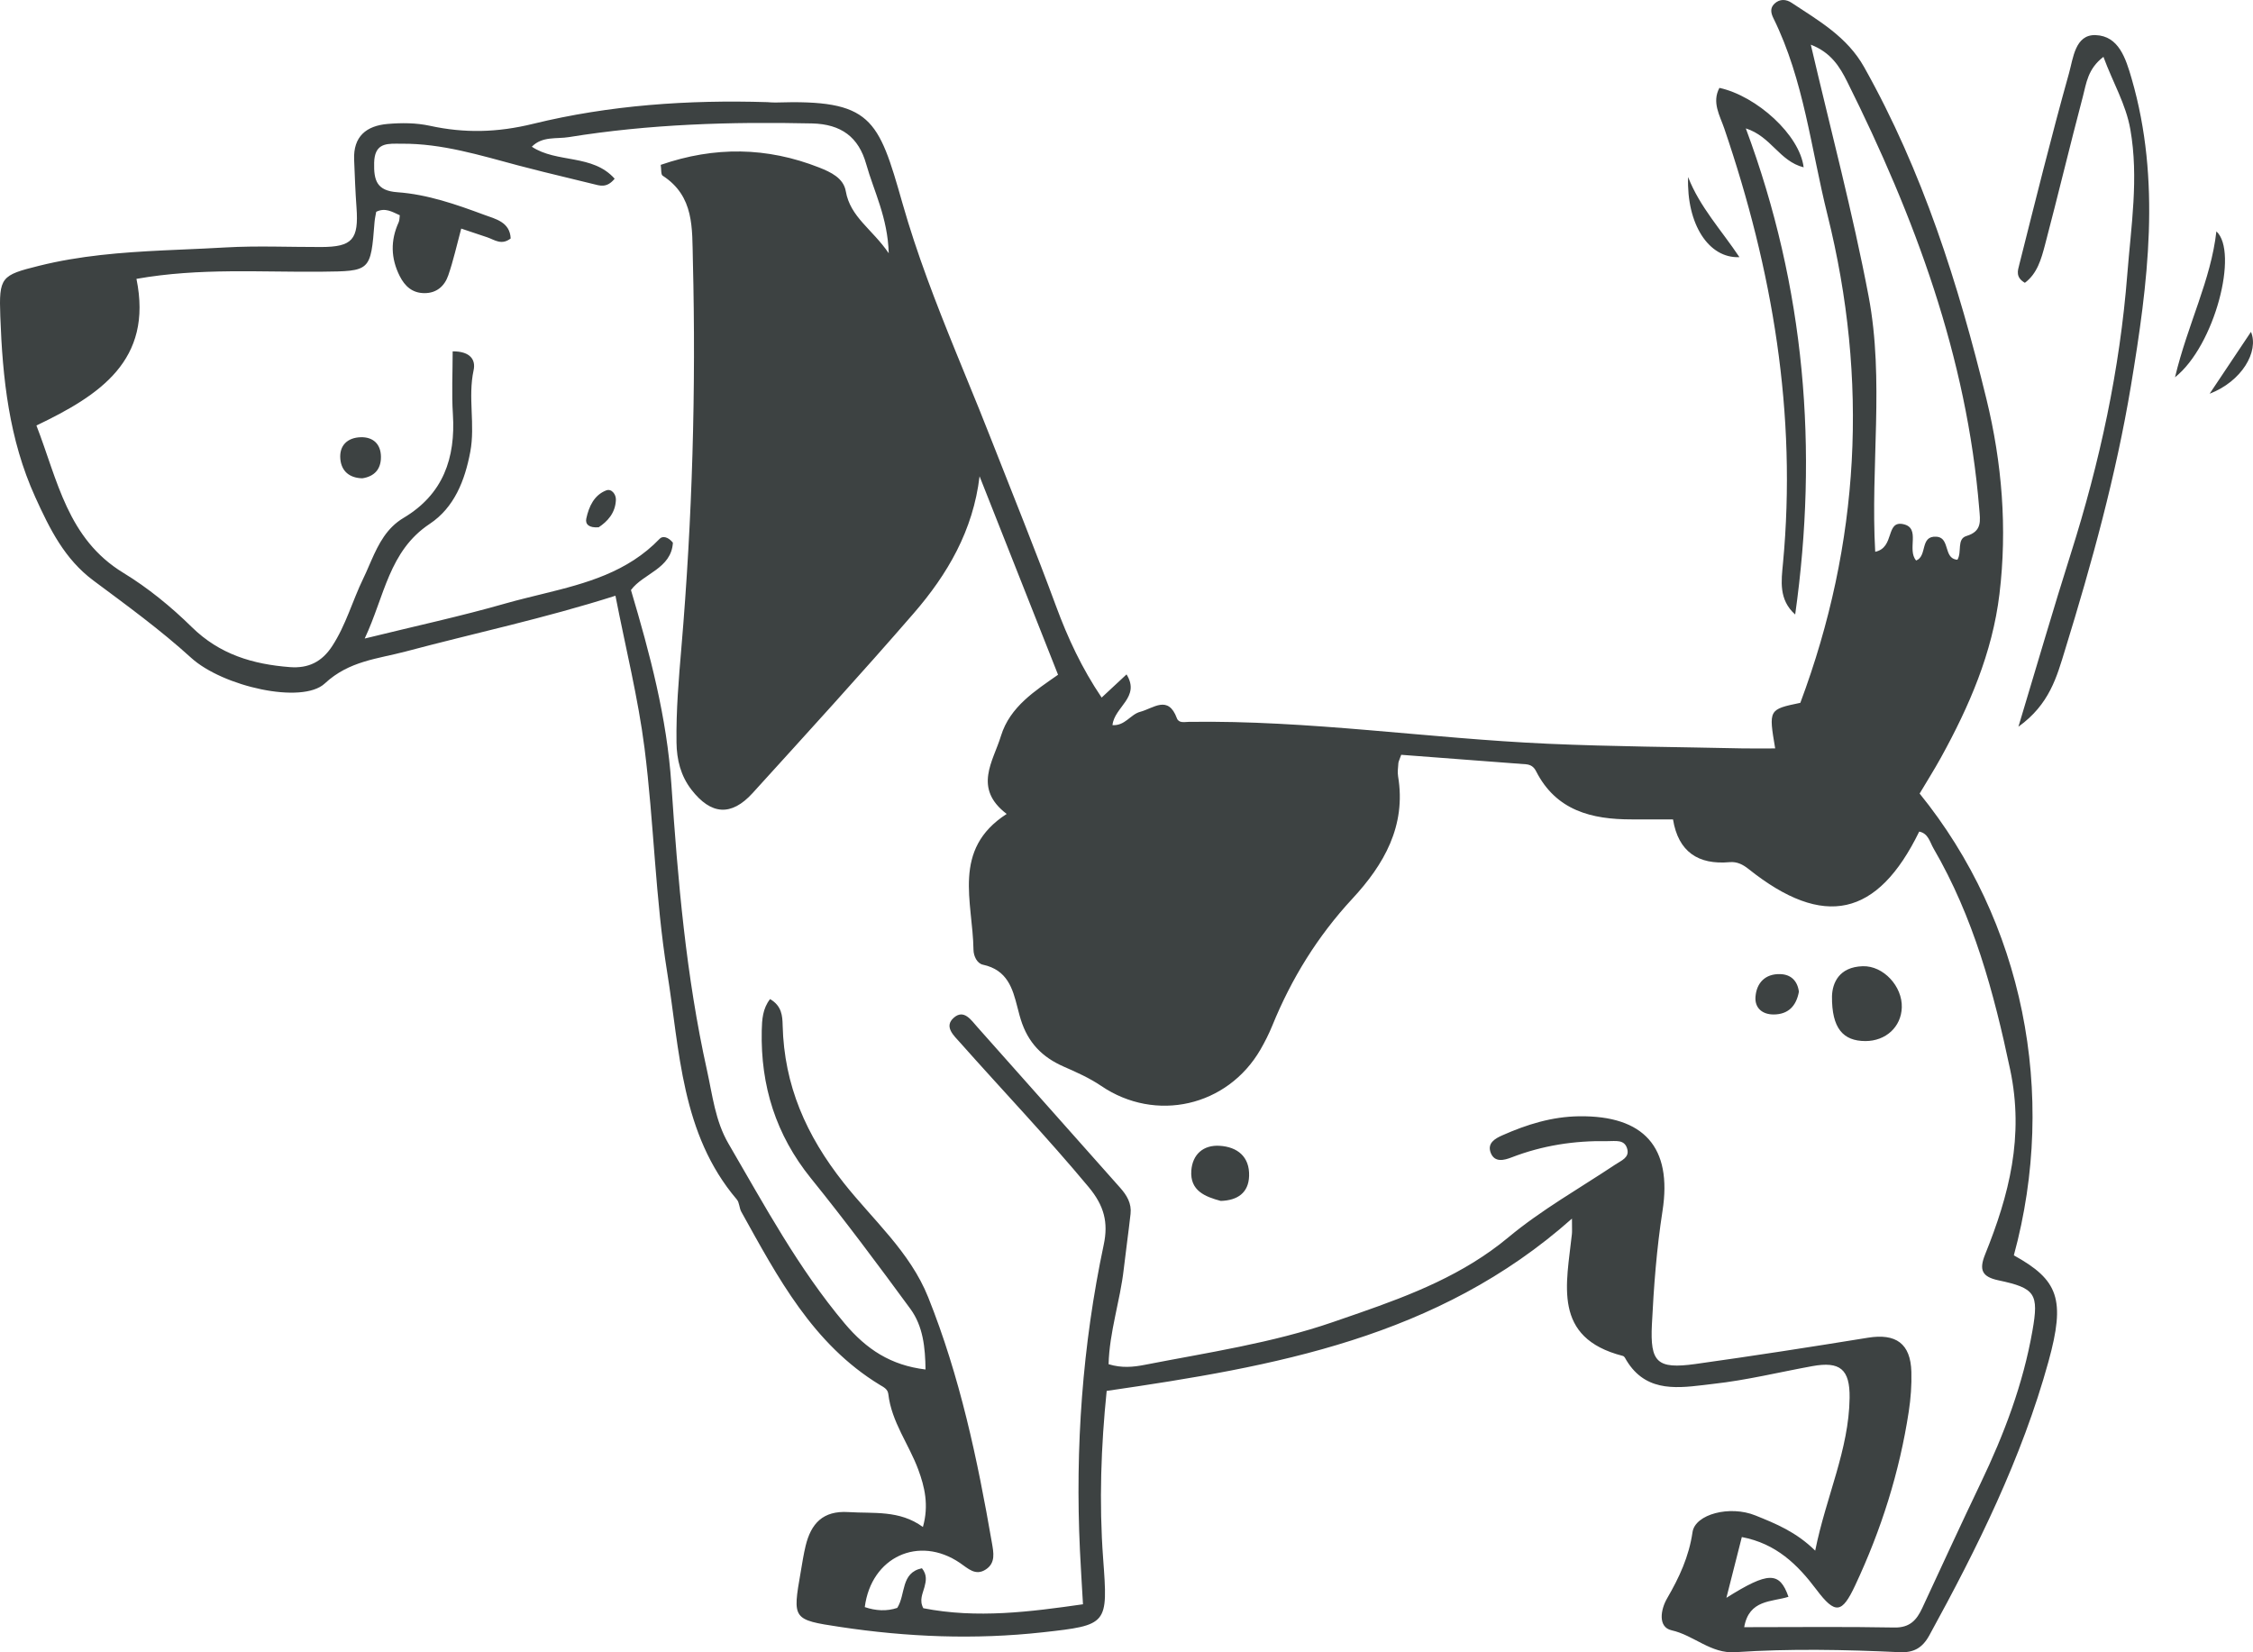 <?xml version="1.0" encoding="UTF-8"?>
<svg width="60px" height="44px" viewBox="0 0 60 44" version="1.1" xmlns="http://www.w3.org/2000/svg" xmlns:xlink="http://www.w3.org/1999/xlink">
    <title>16</title>
    <g id="页面-1" stroke="none" stroke-width="1" fill="none" fill-rule="evenodd">
        <g id="4、动物" transform="translate(-480, -176)" fill="#3D4242">
            <path d="M527.255,176.099 C527.397,175.964 527.569,175.979 527.711,176.073 C528.434,176.551 529.192,176.981 529.643,177.785 C531.202,180.56 532.153,183.561 532.902,186.63 C533.316,188.328 533.459,190.067 533.248,191.818 C533.059,193.389 532.443,194.808 531.689,196.175 C531.508,196.503 531.307,196.82 531.122,197.132 C533.875,200.527 534.806,205.119 533.631,209.429 C534.816,210.085 535.012,210.596 534.554,212.255 C533.842,214.835 532.66,217.215 531.379,219.551 C531.194,219.887 530.961,220.015 530.587,219.997 C529.129,219.929 527.669,219.899 526.212,219.997 C525.561,220.041 525.111,219.547 524.517,219.414 C524.147,219.332 524.223,218.861 524.398,218.562 C524.72,218.008 524.98,217.449 525.074,216.8 C525.144,216.321 526.069,216.08 526.749,216.356 C527.287,216.573 527.832,216.792 528.341,217.293 C528.63,215.854 529.239,214.609 529.257,213.225 C529.268,212.461 529.001,212.245 528.262,212.38 C527.383,212.54 526.511,212.755 525.626,212.852 L525.353,212.885 C524.573,212.978 523.766,213.051 523.271,212.151 C523.26,212.131 523.237,212.112 523.216,212.107 C521.329,211.623 521.721,210.189 521.862,208.859 C521.869,208.79 521.863,208.719 521.863,208.451 C518.286,211.629 513.931,212.39 509.472,213.039 C509.322,214.506 509.267,216.003 509.378,217.505 C509.507,219.263 509.51,219.275 507.765,219.468 C505.962,219.667 504.161,219.595 502.37,219.324 C501.103,219.133 501.104,219.122 501.324,217.86 C501.364,217.628 501.399,217.395 501.454,217.167 C501.598,216.572 501.914,216.223 502.593,216.266 C503.265,216.309 503.953,216.206 504.578,216.663 C504.744,216.08 504.621,215.586 504.457,215.141 C504.208,214.463 503.743,213.87 503.657,213.123 C503.641,212.989 503.533,212.94 503.43,212.878 C501.643,211.79 500.712,210.014 499.742,208.269 C499.686,208.168 499.693,208.024 499.622,207.941 C498.135,206.193 498.104,203.978 497.768,201.893 C497.45,199.923 497.416,197.909 497.165,195.927 C496.994,194.585 496.663,193.264 496.39,191.864 C494.492,192.469 492.635,192.861 490.803,193.349 C490.058,193.547 489.299,193.596 488.649,194.201 C488.046,194.762 485.93,194.282 485.089,193.516 C484.268,192.769 483.374,192.12 482.488,191.46 C481.72,190.887 481.328,190.093 480.94,189.24 C480.238,187.696 480.068,186.072 480.008,184.424 C479.97,183.376 480.031,183.329 481.036,183.079 C482.124,182.807 483.232,182.722 484.343,182.668 L485.454,182.618 L486.009,182.589 C486.854,182.541 487.704,182.58 488.551,182.578 C489.385,182.576 489.556,182.378 489.494,181.523 C489.463,181.101 489.448,180.677 489.431,180.254 C489.405,179.633 489.756,179.348 490.327,179.3 C490.7,179.269 491.075,179.269 491.45,179.35 C492.369,179.55 493.242,179.532 494.199,179.297 C496.231,178.799 498.33,178.655 500.432,178.72 C500.503,178.723 500.573,178.732 500.644,178.73 C503.209,178.647 503.388,179.142 504.034,181.414 C504.419,182.767 504.924,184.065 505.448,185.355 L506.079,186.902 L506.388,187.679 C506.972,189.167 507.573,190.649 508.126,192.148 C508.437,192.989 508.807,193.789 509.338,194.576 C509.568,194.362 509.766,194.178 510.001,193.959 C510.379,194.569 509.674,194.824 509.627,195.31 C509.96,195.333 510.108,195.023 510.363,194.956 C510.719,194.862 511.109,194.497 511.342,195.127 C511.393,195.263 511.545,195.225 511.655,195.223 C514.862,195.175 518.035,195.664 521.23,195.806 C522.945,195.882 524.663,195.891 526.381,195.929 C526.658,195.935 526.936,195.93 527.275,195.93 C527.1,194.892 527.1,194.892 527.945,194.716 C529.534,190.467 529.766,186.125 528.665,181.71 C528.228,179.958 528.042,178.135 527.229,176.487 C527.163,176.352 527.131,176.218 527.255,176.099 Z M501.625,179.287 C499.456,179.239 497.296,179.304 495.152,179.651 C494.821,179.705 494.443,179.621 494.163,179.907 C494.829,180.35 495.779,180.096 496.369,180.759 C496.156,181.018 495.973,180.943 495.792,180.899 L494.467,180.576 L493.806,180.407 C492.783,180.135 491.768,179.818 490.694,179.827 L490.544,179.826 C490.247,179.826 489.976,179.852 489.964,180.332 C489.952,180.805 490.034,181.08 490.583,181.119 C491.384,181.176 492.147,181.443 492.896,181.721 C493.195,181.831 493.581,181.912 493.6,182.35 C493.355,182.54 493.171,182.386 492.978,182.32 C492.758,182.245 492.537,182.172 492.283,182.087 C492.163,182.531 492.074,182.941 491.937,183.335 C491.84,183.616 491.629,183.809 491.3,183.806 C490.98,183.804 490.781,183.622 490.644,183.35 C490.407,182.878 490.396,182.404 490.616,181.922 C490.642,181.866 490.637,181.797 490.647,181.732 C490.44,181.639 490.259,181.522 490.019,181.64 C490.005,181.724 489.983,181.815 489.975,181.907 C489.872,183.23 489.869,183.221 488.566,183.235 C486.949,183.252 485.325,183.127 483.634,183.426 C484.08,185.6 482.649,186.527 480.97,187.331 C481.534,188.784 481.796,190.348 483.284,191.254 C483.942,191.655 484.556,192.157 485.107,192.698 C485.848,193.427 486.733,193.689 487.72,193.765 C488.216,193.803 488.575,193.623 488.848,193.203 C489.213,192.644 489.385,192.001 489.672,191.41 C489.698,191.357 489.723,191.303 489.747,191.249 L489.891,190.92 C490.084,190.483 490.299,190.058 490.746,189.792 C491.801,189.164 492.135,188.203 492.061,187.03 C492.026,186.482 492.055,185.929 492.055,185.356 C492.537,185.354 492.671,185.592 492.613,185.857 C492.456,186.582 492.66,187.314 492.524,188.032 C492.381,188.792 492.101,189.514 491.443,189.951 C490.355,190.673 490.244,191.874 489.712,193.004 C491.061,192.672 492.276,192.41 493.469,192.068 C493.637,192.02 493.807,191.976 493.978,191.933 L494.491,191.806 C495.605,191.533 496.713,191.238 497.569,190.346 C497.646,190.266 497.793,190.294 497.92,190.451 C497.88,191.145 497.132,191.269 496.803,191.712 C497.309,193.414 497.76,195.108 497.879,196.88 C498.051,199.438 498.27,201.992 498.828,204.502 C498.975,205.166 499.047,205.851 499.401,206.456 C500.359,208.098 501.256,209.77 502.493,211.241 C503.079,211.937 503.725,212.357 504.648,212.469 C504.64,211.885 504.584,211.318 504.244,210.854 C503.382,209.679 502.511,208.509 501.595,207.376 C500.661,206.219 500.254,204.912 500.286,203.447 C500.293,203.153 500.309,202.859 500.508,202.605 C500.822,202.788 500.837,203.055 500.843,203.308 C500.882,204.901 501.469,206.235 502.465,207.495 C503.244,208.482 504.234,209.334 504.718,210.543 C505.563,212.652 506.031,214.858 506.416,217.087 C506.46,217.344 506.519,217.621 506.253,217.794 C505.977,217.974 505.782,217.768 505.564,217.62 C504.468,216.875 503.201,217.462 503.03,218.796 C503.325,218.897 503.619,218.911 503.895,218.817 C504.125,218.456 503.982,217.882 504.552,217.762 C504.694,217.938 504.663,218.1 504.62,218.262 C504.573,218.439 504.475,218.612 504.589,218.826 C506.018,219.107 507.438,218.922 508.841,218.721 C508.81,218.177 508.781,217.731 508.76,217.285 C508.631,214.545 508.825,211.829 509.394,209.144 C509.519,208.556 509.407,208.11 508.993,207.612 C507.892,206.289 506.706,205.046 505.566,203.761 C505.403,203.578 505.131,203.339 505.4,203.102 C505.672,202.863 505.866,203.169 506.03,203.352 C507.299,204.775 508.561,206.204 509.829,207.627 C510.01,207.83 510.139,208.047 510.108,208.324 C510.054,208.815 509.983,209.303 509.927,209.793 C509.831,210.643 509.545,211.467 509.523,212.328 C509.875,212.436 510.186,212.403 510.479,212.346 C512.162,212.017 513.869,211.768 515.493,211.208 L516.196,210.965 C517.599,210.476 518.982,209.938 520.167,208.952 C521.047,208.219 522.063,207.647 523.021,207.009 C523.178,206.904 523.395,206.828 523.337,206.602 C523.268,206.331 523.022,206.391 522.809,206.388 C521.928,206.372 521.077,206.503 520.252,206.822 C520.064,206.894 519.805,206.968 519.7,206.7 C519.599,206.439 519.818,206.317 520.014,206.231 C520.663,205.943 521.332,205.735 522.054,205.726 C523.777,205.704 524.54,206.546 524.274,208.25 C524.118,209.253 524.042,210.259 523.992,211.27 C523.943,212.277 524.126,212.465 525.149,212.323 C526.683,212.109 528.215,211.871 529.744,211.623 C530.491,211.502 530.881,211.777 530.902,212.531 C530.912,212.882 530.886,213.238 530.833,213.585 C530.587,215.2 530.099,216.741 529.404,218.221 C529.055,218.965 528.877,219 528.373,218.33 C527.871,217.663 527.303,217.105 526.387,216.931 L526.187,217.718 C526.12,217.982 526.051,218.254 525.976,218.549 C527.097,217.844 527.393,217.847 527.629,218.522 C527.184,218.663 526.579,218.589 526.45,219.331 C527.818,219.331 529.135,219.315 530.452,219.34 C530.862,219.347 531.044,219.14 531.192,218.821 C531.708,217.711 532.219,216.598 532.748,215.494 C533.371,214.195 533.878,212.858 534.127,211.433 C534.298,210.456 534.206,210.302 533.224,210.095 C532.781,210.001 532.699,209.818 532.867,209.402 C533.504,207.823 533.909,206.265 533.533,204.483 C533.096,202.413 532.556,200.421 531.49,198.59 C531.394,198.425 531.354,198.193 531.111,198.145 C529.999,200.422 528.569,200.736 526.572,199.146 C526.415,199.021 526.26,198.941 526.061,198.959 C525.229,199.033 524.696,198.687 524.554,197.82 L523.454,197.82 C522.388,197.822 521.44,197.586 520.907,196.536 C520.845,196.414 520.757,196.362 520.635,196.352 C519.52,196.267 518.405,196.182 517.316,196.1 C517.268,196.238 517.243,196.28 517.24,196.324 C517.232,196.441 517.214,196.562 517.233,196.676 C517.453,197.995 516.854,199.027 516.017,199.93 C515.089,200.931 514.393,202.058 513.882,203.314 C513.794,203.531 513.686,203.743 513.569,203.947 C512.686,205.471 510.773,205.9 509.327,204.918 C509.019,204.709 508.67,204.553 508.327,204.403 C507.754,204.152 507.376,203.766 507.184,203.148 C507.172,203.112 507.162,203.076 507.152,203.039 L507.093,202.815 C506.968,202.326 506.829,201.829 506.175,201.689 C506.026,201.657 505.928,201.47 505.925,201.291 C505.908,200.017 505.338,198.621 506.809,197.675 C505.909,196.989 506.449,196.277 506.656,195.599 C506.896,194.814 507.579,194.389 508.177,193.968 C507.461,192.158 506.774,190.421 506.087,188.683 C505.916,190.128 505.232,191.295 504.333,192.332 C502.93,193.951 501.484,195.532 500.044,197.118 C499.474,197.745 498.934,197.702 498.412,197.027 C498.127,196.657 498.022,196.231 498.016,195.772 C498.004,194.923 498.075,194.082 498.147,193.236 C498.438,189.81 498.538,186.376 498.452,182.935 C498.43,182.073 498.495,181.229 497.647,180.678 C497.598,180.646 497.615,180.51 497.596,180.39 C499.033,179.893 500.426,179.915 501.813,180.46 C502.126,180.584 502.463,180.741 502.524,181.091 C502.644,181.783 503.227,182.098 503.668,182.744 C503.64,181.786 503.273,181.098 503.068,180.37 C502.866,179.65 502.403,179.305 501.625,179.287 Z M512.374,206.511 L512.48,206.512 C512.955,206.541 513.281,206.803 513.265,207.315 C513.251,207.763 512.96,207.966 512.51,207.98 C512.093,207.868 511.687,207.708 511.726,207.172 C511.758,206.742 512.044,206.485 512.48,206.512 Z M529.606,201.73 C530.157,201.712 530.667,202.267 530.647,202.83 C530.63,203.347 530.221,203.723 529.678,203.723 C529.084,203.723 528.78,203.383 528.788,202.53 C528.798,202.18 528.972,201.75 529.606,201.73 Z M527.401,201.94 C527.695,201.945 527.869,202.12 527.907,202.409 C527.836,202.795 527.62,203.012 527.237,203.015 C526.934,203.017 526.726,202.843 526.751,202.54 C526.781,202.172 527.01,201.932 527.401,201.94 Z M535.808,176.935 C536.426,176.957 536.611,177.555 536.768,178.094 C537.559,180.822 537.203,183.539 536.75,186.269 C536.351,188.665 535.707,190.995 534.994,193.308 C534.777,194.013 534.586,194.754 533.753,195.352 C534.255,193.688 534.684,192.207 535.15,190.737 C535.919,188.31 536.454,185.846 536.653,183.297 C536.754,182.01 536.96,180.741 536.734,179.449 C536.615,178.769 536.268,178.199 536.017,177.514 C535.597,177.834 535.561,178.223 535.47,178.568 C535.122,179.885 534.806,181.211 534.459,182.528 C534.361,182.898 534.254,183.286 533.925,183.531 C533.672,183.386 533.736,183.202 533.772,183.062 C534.203,181.355 534.625,179.645 535.1,177.95 C535.211,177.554 535.263,176.915 535.808,176.935 Z M525.79,178.34 C526.783,178.557 527.931,179.596 528.033,180.456 C527.382,180.289 527.172,179.636 526.493,179.419 C528.078,183.674 528.425,187.976 527.808,192.364 C527.363,191.969 527.44,191.461 527.482,191.008 C527.859,187.02 527.203,183.179 525.918,179.417 C525.803,179.079 525.583,178.727 525.79,178.34 Z M528.224,177.19 C528.754,179.463 529.34,181.66 529.763,183.888 C530.187,186.125 529.81,188.42 529.939,190.694 C530.469,190.583 530.206,189.852 530.69,189.959 C531.158,190.062 530.777,190.636 531.029,190.926 C531.334,190.809 531.122,190.264 531.568,190.292 C531.718,190.301 531.776,190.397 531.817,190.51 L531.874,190.685 C531.915,190.799 531.975,190.895 532.128,190.906 C532.255,190.701 532.103,190.353 532.37,190.273 C532.793,190.146 532.735,189.861 532.71,189.554 C532.381,185.501 530.988,181.776 529.194,178.177 C528.997,177.782 528.762,177.396 528.224,177.19 Z M496.144,189.059 C496.287,189.004 496.408,189.165 496.402,189.311 C496.389,189.666 496.171,189.891 495.944,190.041 C495.693,190.062 495.58,189.965 495.614,189.808 C495.683,189.49 495.821,189.184 496.144,189.059 Z M489.612,187.643 C489.938,187.636 490.144,187.827 490.145,188.168 C490.147,188.497 489.968,188.689 489.648,188.737 C489.306,188.728 489.095,188.547 489.064,188.23 C489.028,187.859 489.258,187.651 489.612,187.643 Z M524.956,180.714 C525.266,181.511 525.845,182.131 526.323,182.848 C525.501,182.885 524.913,181.964 524.956,180.714 Z M539.946,184.837 C540.164,185.362 539.702,186.156 538.845,186.485 C539.21,185.939 539.576,185.392 539.946,184.837 Z M539.025,182.161 C539.621,182.705 538.986,185.205 537.923,186.047 C538.265,184.618 538.879,183.464 539.025,182.161 Z" id="16"></path>
        </g>
    </g>
</svg>